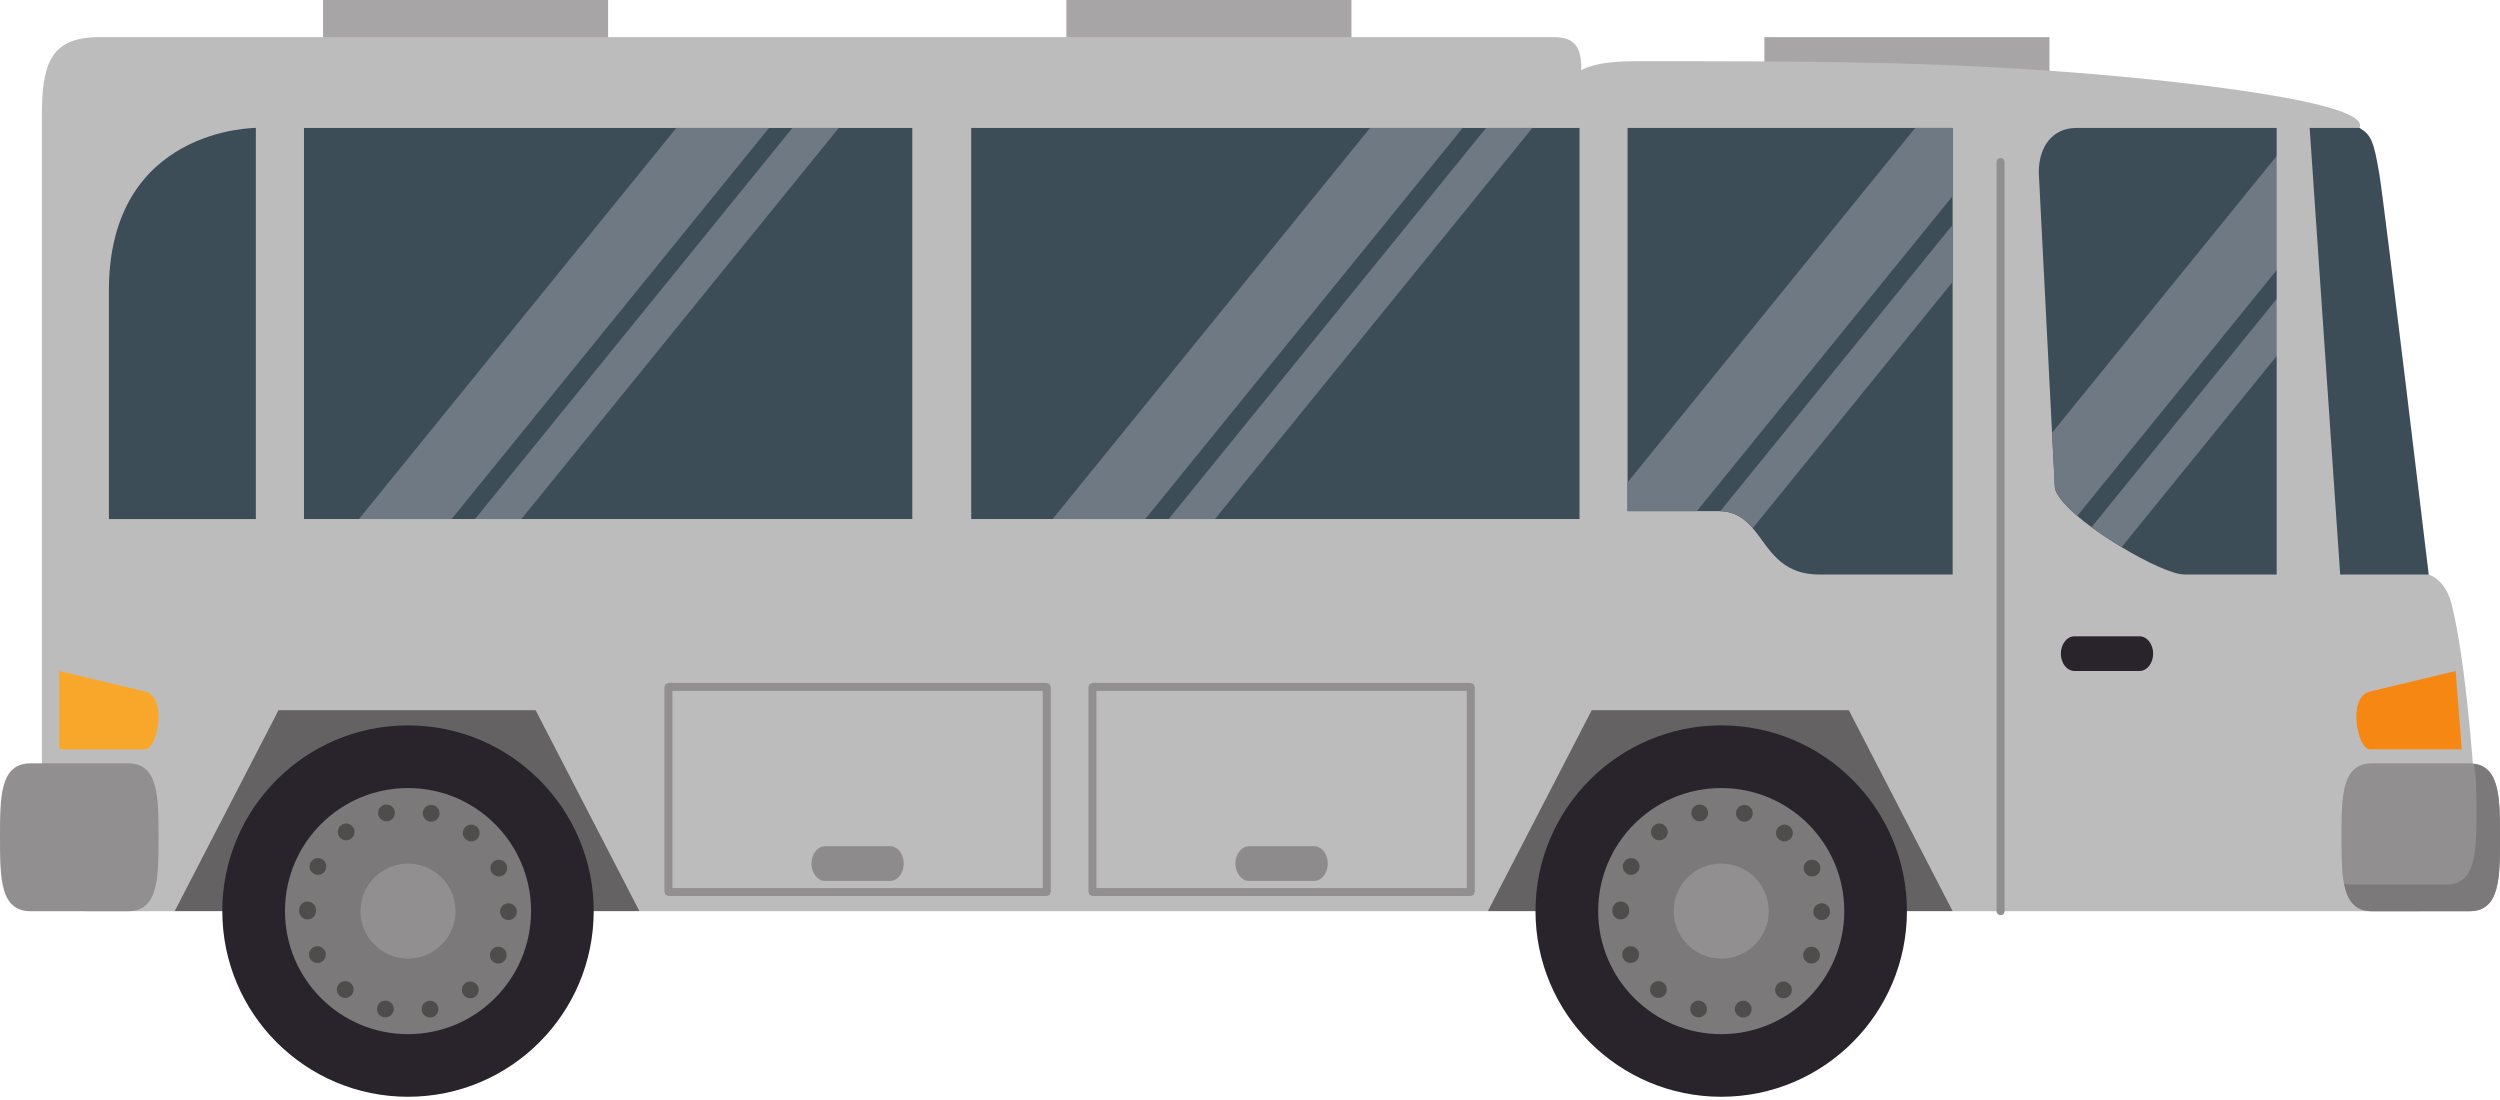 <svg width="100" height="44" viewBox="0 0 100 44" fill="none" xmlns="http://www.w3.org/2000/svg">
<path d="M81.978 1.485H70.575V3.179H81.978V1.485Z" fill="#A7A5A6"/>
<path d="M54.058 9.53674e-07H42.655V1.693H54.058V9.53674e-07Z" fill="#A7A5A6"/>
<path d="M24.324 9.53674e-07H12.922V1.693H24.324V9.53674e-07Z" fill="#A7A5A6"/>
<path d="M96.716 36.448H63.773C62.681 36.448 62.091 35.758 62.091 33.952C62.091 33.952 62.091 9.776 62.091 6.531C62.091 3.286 62.562 2.448 65.425 2.448C72.416 2.448 77.247 2.447 83.365 2.933C85.096 3.069 94.953 3.939 94.38 5.117C94.854 5.385 87.692 9.198 87.692 9.198C87.692 9.198 91.017 19.997 97.148 22.98C97.629 23.169 97.919 23.602 98.063 24.157C98.743 26.85 99.06 32.59 99.06 32.59C99.06 32.59 99.15 36.448 96.716 36.448Z" fill="#BDBCBC"/>
<path d="M62.157 1.485C54.617 1.485 11.51 1.485 3.971 1.485C1.989 1.485 1.675 2.592 1.675 4.674C1.675 7.916 1.675 33.952 1.675 33.952C1.675 35.758 2.311 36.448 3.489 36.448H61.368C62.545 36.448 63.181 35.758 63.181 33.952C63.181 33.952 63.181 7.666 63.181 4.42C63.181 2.853 63.655 1.485 62.157 1.485Z" fill="#BDBCBC"/>
<path d="M97.149 22.98H87.376C86.925 22.98 85.889 22.506 84.864 21.885C84.448 21.637 84.036 21.363 83.662 21.088C83.457 20.936 83.261 20.783 83.089 20.637C82.552 20.176 82.191 19.744 82.191 19.448L82.082 17.312L81.551 6.898C81.551 5.804 82.152 5.118 83.047 5.118H94.378C94.854 5.386 94.956 5.681 95.174 6.965C95.373 8.148 97.149 22.98 97.149 22.98Z" fill="#3D4D57"/>
<path d="M73.952 28.407H63.669L59.516 36.443H78.104L73.952 28.407Z" fill="#656263"/>
<path d="M61.42 36.443C61.42 40.545 64.747 43.871 68.849 43.871C72.951 43.871 76.277 40.545 76.277 36.443C76.277 32.342 72.951 29.015 68.849 29.015C64.747 29.015 61.42 32.342 61.42 36.443Z" fill="#29242C"/>
<path d="M63.927 36.443C63.927 39.161 66.131 41.366 68.849 41.366C71.566 41.366 73.771 39.161 73.771 36.443C73.771 33.725 71.566 31.522 68.849 31.522C66.131 31.522 63.927 33.725 63.927 36.443Z" fill="#7B7979"/>
<path d="M64.923 38.329C65.003 38.496 65.204 38.566 65.371 38.486C65.538 38.405 65.609 38.205 65.528 38.038C65.448 37.871 65.247 37.801 65.08 37.881C64.913 37.961 64.842 38.162 64.923 38.329ZM66.127 39.843C66.272 39.959 66.483 39.935 66.599 39.791C66.715 39.646 66.692 39.435 66.547 39.319C66.403 39.203 66.191 39.226 66.075 39.371C65.959 39.516 65.983 39.727 66.127 39.843ZM67.868 40.687C68.049 40.728 68.229 40.615 68.27 40.435C68.312 40.254 68.2 40.074 68.019 40.032C67.838 39.991 67.658 40.104 67.616 40.284C67.575 40.465 67.688 40.645 67.868 40.687ZM69.802 40.692C69.984 40.652 70.097 40.472 70.057 40.291C70.016 40.11 69.836 39.996 69.656 40.037C69.474 40.077 69.361 40.257 69.401 40.438C69.442 40.619 69.622 40.733 69.802 40.692ZM71.549 39.859C71.694 39.743 71.718 39.532 71.603 39.387C71.489 39.242 71.278 39.218 71.132 39.332C70.987 39.448 70.962 39.659 71.077 39.804C71.192 39.949 71.403 39.974 71.549 39.859ZM72.762 38.353C72.844 38.186 72.774 37.985 72.608 37.904C72.442 37.822 72.24 37.891 72.159 38.058C72.078 38.224 72.146 38.425 72.313 38.507C72.48 38.588 72.68 38.519 72.762 38.353H72.762ZM73.203 36.469C73.203 36.284 73.054 36.132 72.868 36.131C72.683 36.13 72.532 36.28 72.531 36.465C72.53 36.651 72.68 36.801 72.865 36.803C73.05 36.804 73.201 36.655 73.203 36.469ZM72.784 34.579C72.705 34.412 72.505 34.341 72.337 34.42C72.17 34.5 72.098 34.7 72.178 34.868C72.257 35.035 72.457 35.107 72.625 35.027C72.792 34.947 72.864 34.747 72.784 34.579ZM71.588 33.06C71.445 32.943 71.233 32.965 71.116 33.109C71 33.253 71.022 33.464 71.165 33.581C71.31 33.698 71.521 33.675 71.638 33.532C71.755 33.388 71.733 33.176 71.588 33.06ZM69.852 32.205C69.672 32.163 69.491 32.274 69.449 32.455C69.406 32.635 69.518 32.816 69.698 32.859C69.879 32.901 70.059 32.789 70.102 32.609C70.145 32.429 70.033 32.248 69.852 32.205ZM67.919 32.188C67.737 32.228 67.623 32.407 67.662 32.587C67.701 32.768 67.88 32.884 68.061 32.844C68.242 32.805 68.357 32.626 68.318 32.445C68.279 32.264 68.1 32.149 67.919 32.188ZM66.168 33.012C66.021 33.126 65.996 33.337 66.11 33.483C66.224 33.629 66.435 33.655 66.581 33.541C66.727 33.426 66.753 33.215 66.638 33.069C66.525 32.923 66.313 32.897 66.167 33.012H66.168ZM64.945 34.511C64.863 34.677 64.931 34.878 65.097 34.961C65.263 35.043 65.465 34.975 65.547 34.809C65.629 34.643 65.561 34.442 65.396 34.36C65.229 34.277 65.028 34.345 64.945 34.511ZM64.495 36.392C64.493 36.578 64.641 36.729 64.826 36.731C65.012 36.733 65.164 36.585 65.165 36.4H65.166C65.168 36.215 65.019 36.062 64.834 36.06C64.648 36.058 64.496 36.207 64.495 36.392ZM64.495 36.443C64.495 36.628 64.645 36.778 64.83 36.778C65.015 36.778 65.166 36.628 65.166 36.443H65.165C65.165 36.257 65.015 36.107 64.83 36.107C64.645 36.107 64.495 36.257 64.495 36.443Z" fill="#4F4C4C"/>
<path d="M66.948 36.443C66.948 37.493 67.799 38.344 68.849 38.344C69.898 38.344 70.75 37.493 70.75 36.443C70.75 35.394 69.898 34.542 68.849 34.542C67.799 34.542 66.948 35.394 66.948 36.443Z" fill="#918F90"/>
<path d="M21.424 28.407H11.142L6.988 36.443H25.576L21.424 28.407Z" fill="#656263"/>
<path d="M8.892 36.443C8.892 40.545 12.218 43.871 16.32 43.871C20.422 43.871 23.748 40.545 23.748 36.443C23.748 32.342 20.422 29.015 16.32 29.015C12.218 29.015 8.892 32.342 8.892 36.443Z" fill="#29242C"/>
<path d="M11.399 36.443C11.399 39.161 13.602 41.366 16.32 41.366C19.038 41.366 21.242 39.161 21.242 36.443C21.242 33.725 19.038 31.522 16.32 31.522C13.602 31.522 11.399 33.725 11.399 36.443Z" fill="#7B7979"/>
<path d="M12.395 38.329C12.475 38.496 12.675 38.566 12.842 38.486C13.009 38.406 13.08 38.205 13 38.038C12.919 37.871 12.718 37.801 12.551 37.881C12.384 37.962 12.314 38.162 12.395 38.329ZM13.599 39.843C13.743 39.959 13.955 39.935 14.071 39.791C14.186 39.646 14.163 39.435 14.019 39.319C13.874 39.203 13.663 39.226 13.547 39.371C13.431 39.516 13.454 39.727 13.599 39.843ZM15.34 40.687C15.521 40.728 15.701 40.615 15.743 40.435C15.784 40.254 15.671 40.074 15.491 40.032H15.491C15.31 39.991 15.13 40.104 15.088 40.284C15.047 40.465 15.16 40.645 15.34 40.687ZM17.274 40.692C17.455 40.652 17.569 40.472 17.529 40.291C17.488 40.11 17.309 39.997 17.127 40.037C16.947 40.077 16.833 40.257 16.873 40.438C16.914 40.619 17.093 40.733 17.274 40.692ZM19.021 39.859C19.166 39.743 19.191 39.532 19.076 39.387C18.96 39.242 18.749 39.218 18.604 39.333C18.458 39.448 18.434 39.658 18.549 39.804C18.664 39.949 18.875 39.974 19.021 39.859ZM20.234 38.353C20.315 38.187 20.246 37.986 20.08 37.904C19.913 37.823 19.712 37.891 19.631 38.058C19.55 38.225 19.619 38.426 19.785 38.507C19.951 38.588 20.153 38.519 20.234 38.353ZM20.674 36.469C20.675 36.284 20.526 36.132 20.34 36.131C20.155 36.13 20.004 36.28 20.003 36.465C20.002 36.651 20.151 36.801 20.337 36.803C20.522 36.804 20.673 36.655 20.674 36.469ZM20.256 34.579C20.177 34.412 19.977 34.34 19.809 34.42C19.641 34.5 19.57 34.7 19.65 34.868C19.729 35.034 19.929 35.106 20.097 35.027C20.265 34.947 20.335 34.747 20.256 34.579ZM19.061 33.06C18.916 32.943 18.705 32.965 18.588 33.108C18.471 33.253 18.494 33.464 18.638 33.581C18.782 33.698 18.993 33.675 19.11 33.531C19.226 33.388 19.204 33.176 19.061 33.06ZM17.324 32.205C17.143 32.163 16.963 32.274 16.921 32.455C16.878 32.635 16.989 32.816 17.17 32.859C17.35 32.901 17.531 32.789 17.573 32.609C17.616 32.429 17.504 32.248 17.324 32.205ZM15.39 32.188C15.209 32.228 15.094 32.407 15.133 32.588C15.173 32.768 15.352 32.884 15.533 32.844C15.714 32.805 15.829 32.626 15.789 32.445C15.75 32.264 15.572 32.149 15.39 32.188ZM13.639 33.012C13.493 33.126 13.467 33.337 13.582 33.483C13.696 33.629 13.907 33.655 14.053 33.541C14.199 33.426 14.225 33.215 14.11 33.069C13.996 32.923 13.784 32.897 13.639 33.012ZM12.417 34.511C12.334 34.677 12.402 34.878 12.568 34.961C12.735 35.044 12.936 34.975 13.018 34.809C13.101 34.643 13.033 34.442 12.867 34.36C12.7 34.277 12.499 34.345 12.417 34.511ZM11.966 36.392C11.964 36.578 12.113 36.729 12.297 36.731C12.483 36.733 12.635 36.585 12.637 36.4C12.64 36.215 12.491 36.062 12.305 36.06C12.12 36.058 11.968 36.207 11.966 36.392H11.966ZM11.966 36.443C11.966 36.628 12.116 36.778 12.302 36.778C12.487 36.778 12.637 36.628 12.637 36.443C12.637 36.257 12.487 36.107 12.302 36.107C12.116 36.107 11.966 36.257 11.966 36.443" fill="#4F4C4C"/>
<path d="M14.42 36.443C14.42 37.493 15.271 38.344 16.32 38.344C17.37 38.344 18.221 37.493 18.221 36.443C18.221 35.394 17.37 34.542 16.32 34.542C15.271 34.542 14.42 35.394 14.42 36.443Z" fill="#918F90"/>
<path d="M86.126 26.146C86.126 26.529 85.882 26.839 85.58 26.839H82.979C82.678 26.839 82.434 26.529 82.434 26.146C82.434 25.763 82.678 25.452 82.979 25.452H85.58C85.882 25.452 86.126 25.763 86.126 26.146Z" fill="#29242C"/>
<path d="M53.111 34.542C53.111 34.926 52.866 35.237 52.564 35.237H49.963C49.661 35.237 49.417 34.926 49.417 34.542C49.417 34.159 49.661 33.849 49.963 33.849H52.564C52.866 33.849 53.111 34.159 53.111 34.542Z" fill="#8D8B8B"/>
<path d="M36.15 34.542C36.15 34.926 35.906 35.237 35.604 35.237H33.003C32.702 35.237 32.458 34.926 32.458 34.542C32.458 34.159 32.702 33.849 33.003 33.849H35.604C35.906 33.849 36.15 34.159 36.15 34.542Z" fill="#8D8B8B"/>
<path d="M100 33.49C100 35.124 99.996 36.448 98.778 36.448H94.88C93.663 36.448 93.66 35.124 93.66 33.49C93.66 31.857 93.663 30.534 94.88 30.534H98.778C99.996 30.534 100 31.857 100 33.49Z" fill="#918F90"/>
<path d="M98.778 36.448H94.88C94.878 36.448 94.876 36.448 94.873 36.448C94.873 36.448 94.872 36.448 94.871 36.448C94.869 36.448 94.867 36.448 94.865 36.448H94.864C94.189 36.441 93.898 36.011 93.768 35.356C93.827 35.362 93.876 35.382 93.941 35.382H97.838C99.056 35.382 99.061 34.059 99.061 32.424C99.061 31.714 99.054 31.07 98.952 30.559C99.983 30.692 100 31.946 100 33.49C100 35.124 99.996 36.448 98.778 36.448Z" fill="#7B7979"/>
<path d="M98.47 29.973C98.47 29.973 95.293 29.973 94.793 29.973C94.293 29.973 93.883 27.878 94.793 27.662C95.703 27.444 98.225 26.84 98.225 26.84L98.47 29.973Z" fill="#F68712"/>
<path d="M6.342 33.49C6.342 35.124 6.337 36.448 5.12 36.448H1.222C0.004 36.448 0 35.124 0 33.49C0 31.857 0.004 30.534 1.222 30.534H5.12C6.337 30.534 6.342 31.857 6.342 33.49Z" fill="#918F90"/>
<path d="M2.371 29.973C2.371 29.973 5.303 29.973 5.802 29.973C6.302 29.973 6.712 27.878 5.802 27.662C4.891 27.444 2.371 26.84 2.371 26.84V29.973Z" fill="#F9A72B"/>
<path d="M80.183 36.448V6.479C80.183 6.39 80.111 6.319 80.023 6.319C79.935 6.319 79.863 6.39 79.863 6.479V36.448C79.863 36.536 79.935 36.608 80.023 36.608C80.111 36.608 80.183 36.536 80.183 36.448Z" fill="#918F90"/>
<path d="M78.106 5.118V22.98C78.106 22.98 75.227 22.98 72.775 22.98C71.164 22.98 70.752 21.879 70.109 21.128C69.793 20.757 69.418 20.471 68.812 20.447L68.728 20.445H67.874C66.33 20.445 65.102 20.445 65.102 20.445V5.118H78.106Z" fill="#3D4D57"/>
<path d="M38.849 20.761H63.181V5.118H38.849V20.761Z" fill="#3D4D57"/>
<path d="M12.159 20.761H36.492V5.118H12.159V20.761Z" fill="#3D4D57"/>
<path d="M4.356 20.762H10.234V5.117C10.234 5.117 4.356 5.096 4.356 11.621C4.356 15.166 4.356 20.762 4.356 20.762Z" fill="#3D4D57"/>
<path d="M58.83 35.681V35.522H43.857V27.636H58.67V35.681H58.83V35.522V35.681H58.99V27.476L58.944 27.363L58.83 27.316H43.697L43.585 27.363L43.538 27.476V35.681L43.585 35.794L43.697 35.841H58.83L58.944 35.794L58.99 35.681H58.83Z" fill="#918F90"/>
<path d="M41.87 35.681V35.522H26.897V27.636H41.709V35.681H41.87V35.522V35.681H42.03V27.476L41.983 27.363L41.87 27.316H26.737L26.624 27.363L26.577 27.476V35.681L26.624 35.794L26.737 35.841H41.87L41.983 35.794L42.03 35.681H41.87Z" fill="#918F90"/>
<path d="M18.064 20.761H14.358L27.054 5.118H30.76L18.064 20.761Z" fill="#6E7984"/>
<path d="M20.855 20.761H19.002L31.697 5.118H33.551L20.855 20.761Z" fill="#6E7984"/>
<path d="M45.811 20.761H42.106L54.802 5.118H58.506L45.811 20.761Z" fill="#6E7984"/>
<path d="M48.599 20.761H46.748L59.443 5.118H61.294L48.599 20.761Z" fill="#6E7984"/>
<path d="M67.874 20.445C66.33 20.445 65.102 20.445 65.102 20.445V19.296L76.606 5.118H78.106V7.841L67.874 20.445Z" fill="#6E7984"/>
<path d="M70.109 21.128C69.792 20.757 69.418 20.471 68.811 20.447L78.106 8.993V11.275L70.109 21.128Z" fill="#6E7984"/>
<path d="M83.09 20.637C82.552 20.176 82.191 19.744 82.191 19.448L82.082 17.312L91.44 5.78V10.345L83.09 20.637Z" fill="#6E7984"/>
<path d="M84.864 21.885C84.448 21.637 84.035 21.363 83.662 21.088L91.44 11.498V13.782L84.864 21.885Z" fill="#6E7984"/>
<path d="M93.659 23.742H91.067V4.797H92.364L93.659 23.742Z" fill="#BDBCBC"/>
</svg>
